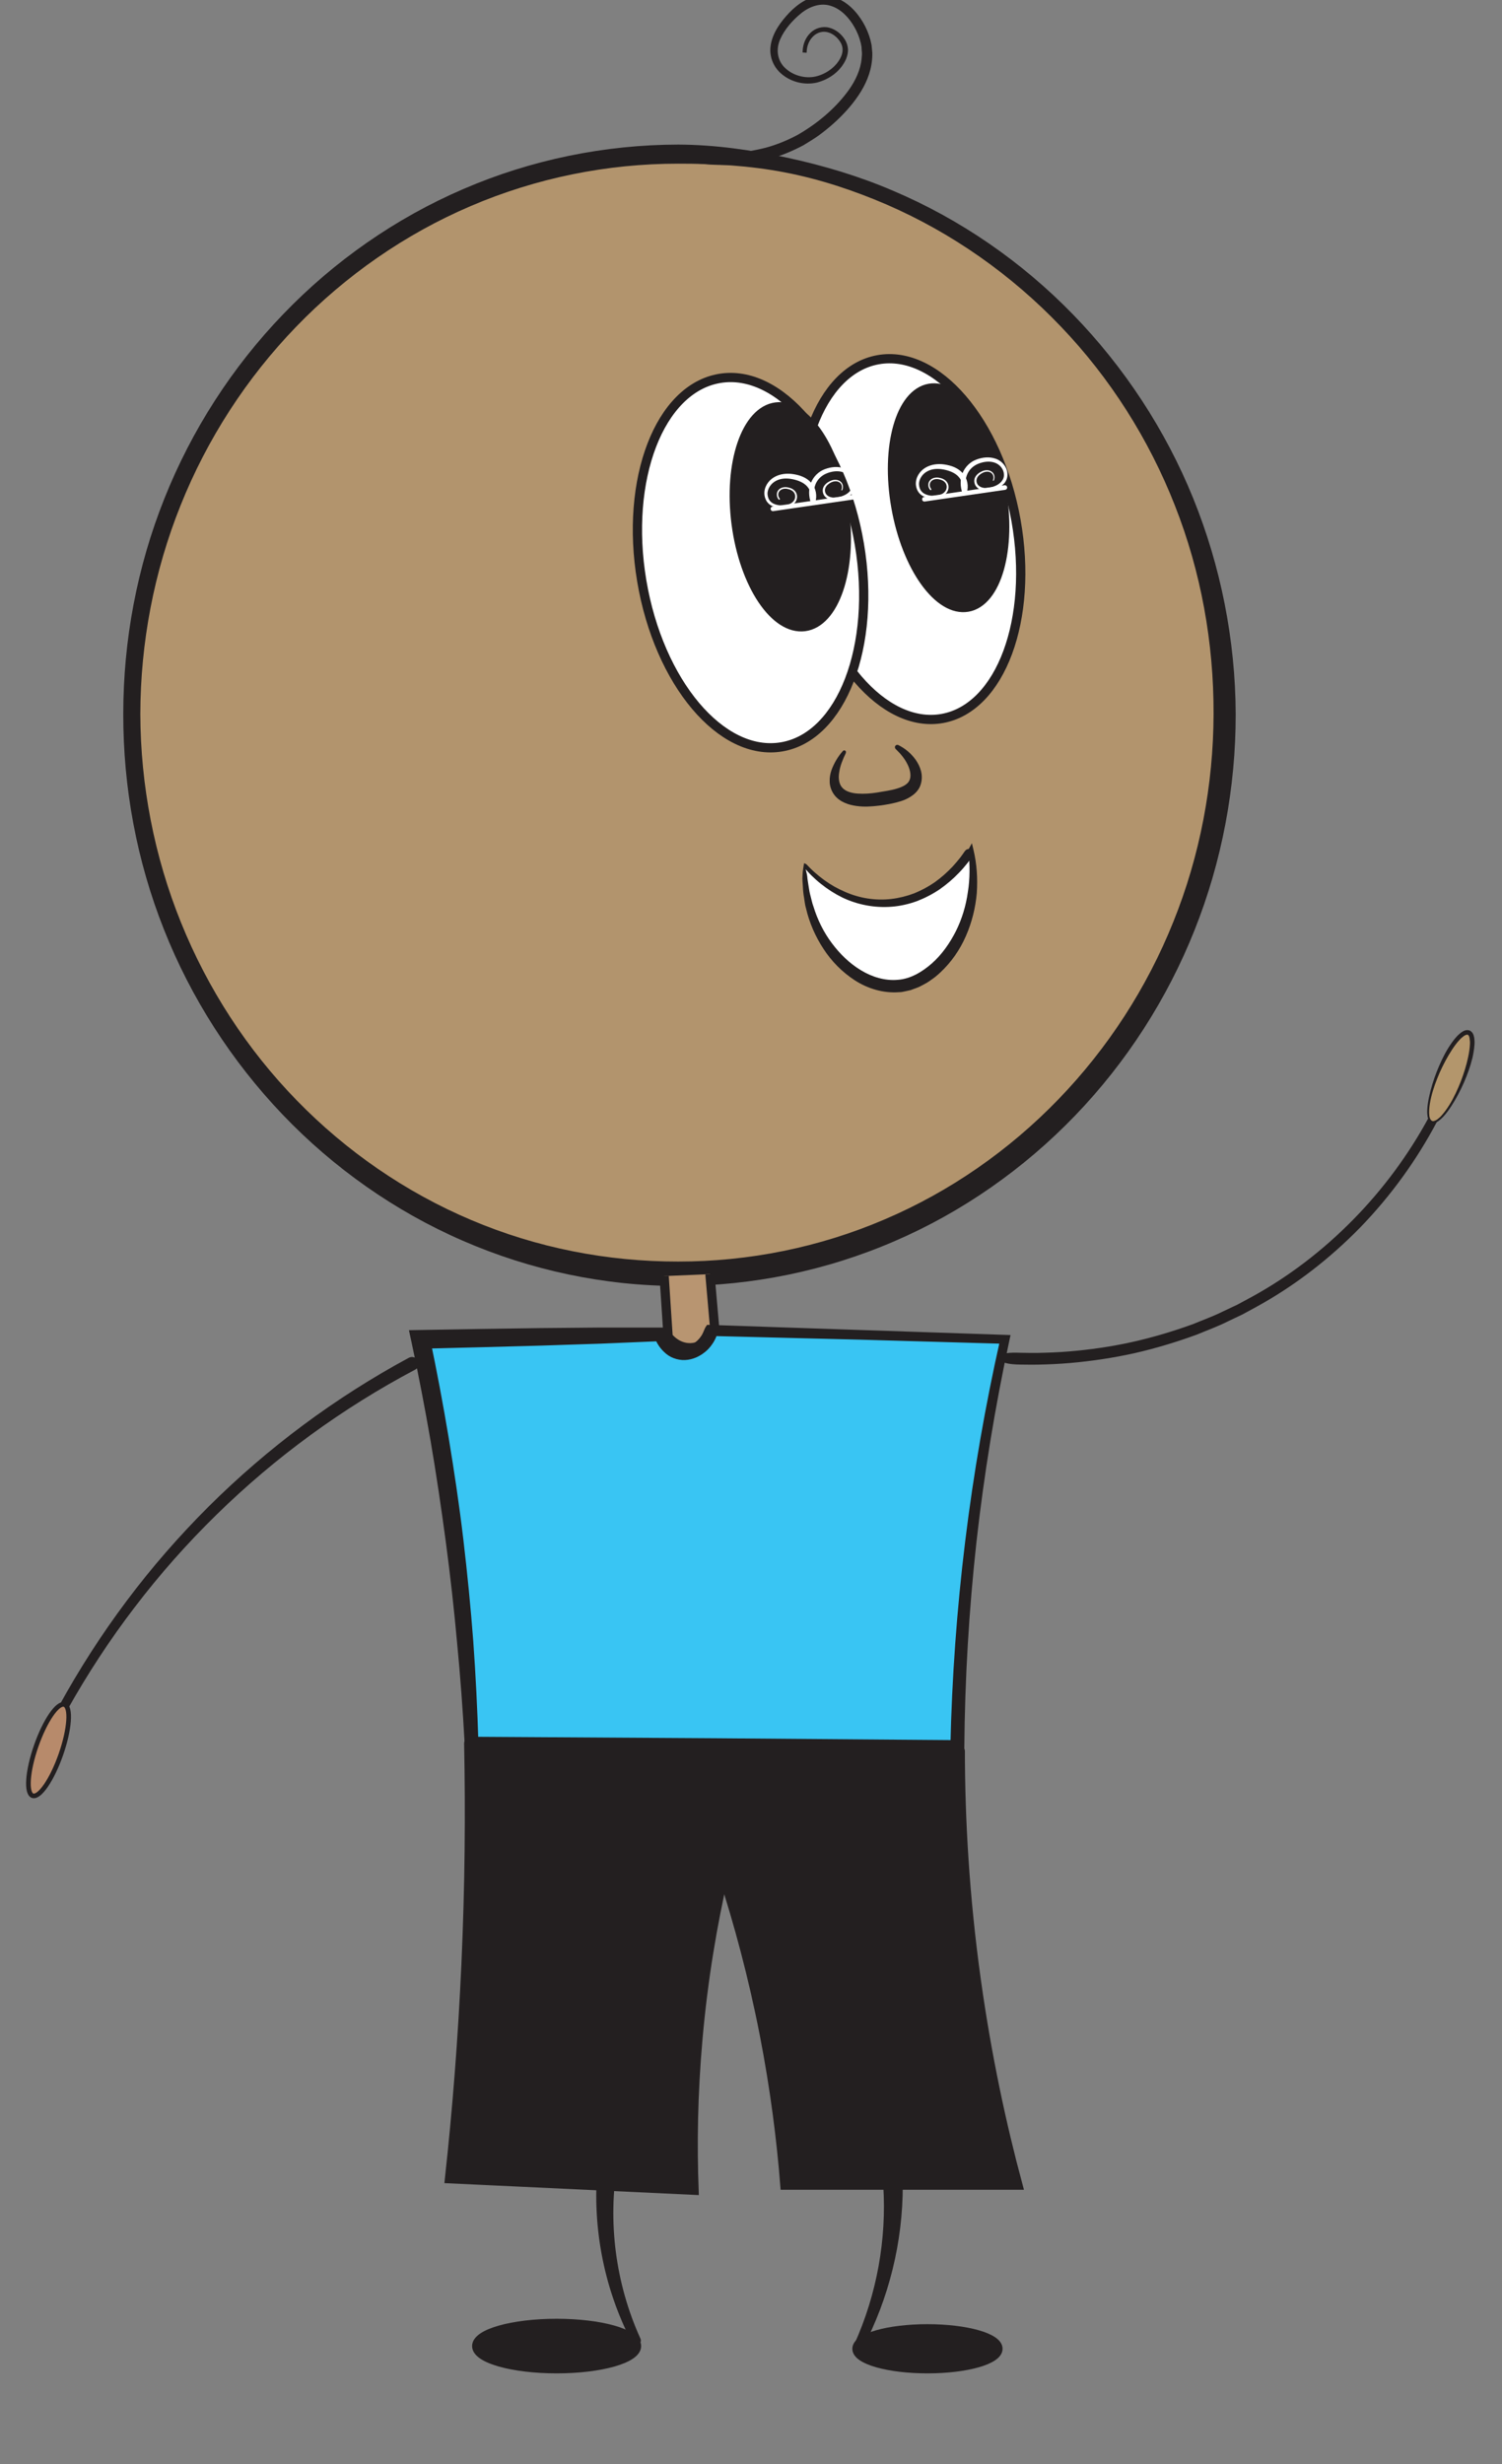<?xml version="1.0" encoding="utf-8"?>
<!-- Generator: Adobe Illustrator 24.1.2, SVG Export Plug-In . SVG Version: 6.00 Build 0)  -->
<svg version="1.1" xmlns="http://www.w3.org/2000/svg" xmlns:xlink="http://www.w3.org/1999/xlink" x="0px" y="0px"
	 viewBox="0 0 222 364" style="enable-background:new 0 0 222 364;" xml:space="preserve">
<rect x="0" y="0" width="222" height="364" fill="#808080" stroke="none"/>
<style type="text/css">
	.st0{fill:none;}
	.st1{fill:#FFCC1F;}
	.st2{fill:#8A5D3B;stroke:#231F20;stroke-width:3.771;stroke-miterlimit:10;}
	.st3{fill:#FFFFFF;stroke:#231F20;stroke-width:1.886;stroke-miterlimit:10;}
	.st4{fill:none;stroke:#231F20;stroke-width:0.943;stroke-linecap:round;stroke-miterlimit:10;}
	.st5{fill:#FFFFFF;stroke:#231F20;stroke-width:0.943;stroke-miterlimit:10;}
	.st6{fill:#EC3292;stroke:#231F20;stroke-width:3.771;stroke-linecap:round;stroke-miterlimit:10;}
	.st7{fill:none;stroke:#231F20;stroke-width:1.886;stroke-miterlimit:10;}
	.st8{fill:#7ED2F6;stroke:#231F20;stroke-width:1.886;stroke-miterlimit:10;}
	.st9{fill:#231F20;}
	.st10{fill:#C3996B;}
	.st11{fill:none;stroke:#FFFFFF;stroke-width:0.943;stroke-linecap:round;stroke-miterlimit:10;}
	.st12{fill:none;stroke:#231F20;stroke-width:3.771;stroke-linecap:round;stroke-miterlimit:10;}
	.st13{fill:none;stroke:#231F20;stroke-width:2.829;stroke-linecap:round;stroke-miterlimit:10;}
	.st14{fill:#231F20;stroke:#231F20;stroke-width:1.01;stroke-miterlimit:10;}
	.st15{fill:#8A5D3B;stroke:#231F20;stroke-width:0.943;stroke-miterlimit:10;}
	.st16{fill:none;stroke:#231F20;stroke-width:1.885;stroke-miterlimit:10;}
	.st17{fill:#B2946D;}
	.st18{fill:#B89571;stroke:#231F20;stroke-width:0.939;stroke-miterlimit:10;}
	.st19{fill:#FFFFFF;stroke:#231F20;stroke-width:0.939;stroke-miterlimit:10;}
	.st20{fill:#FFFFFF;}
	.st21{fill:#39C5F3;}
	.st22{fill:#231F20;stroke:#231F20;stroke-width:0.939;stroke-linecap:round;stroke-miterlimit:10;}
	.st23{fill:#231F20;stroke:#231F20;stroke-width:0.939;stroke-miterlimit:10;}
	.st24{fill:#B78A6B;stroke:#231F20;stroke-width:0.469;stroke-linecap:round;stroke-miterlimit:10;}
	.st25{fill:#B3966C;}
	.st26{fill:#FFFFFF;stroke:#FFFFFF;stroke-width:0.469;stroke-linecap:round;stroke-miterlimit:10;}
	.st27{opacity:0.12;fill:url(#);}
	.st28{fill:#D7C1B4;}
	.st29{fill:#D7C1B4;stroke:#231F20;stroke-width:1.128;stroke-linecap:round;stroke-miterlimit:10;}
	.st30{fill:#D7C1B3;stroke:#231F20;stroke-width:1.128;stroke-miterlimit:10;}
	.st31{fill:#D7C1B3;stroke:#231F20;stroke-width:6.769;stroke-miterlimit:10;}
	.st32{fill:#E3E4E5;}
	.st33{fill:#231F20;stroke:#231F20;stroke-width:2.256;stroke-linecap:round;stroke-miterlimit:10;}
	.st34{fill:none;stroke:#FFFFFF;stroke-width:1.128;stroke-linecap:round;stroke-miterlimit:10;}
	.st35{fill:#231F20;stroke:#231F20;stroke-width:2.256;stroke-miterlimit:10;}
	.st36{fill:none;stroke:#231F20;stroke-width:2.256;stroke-linecap:round;stroke-miterlimit:10;}
	.st37{fill:#81D3F6;stroke:#231F20;stroke-width:2.256;stroke-linecap:round;stroke-miterlimit:10;}
	.st38{fill:#D7C1B3;stroke:#231F20;stroke-width:2.256;stroke-miterlimit:10;}
	.st39{fill:none;stroke:#231F20;stroke-width:1.738;stroke-miterlimit:10;}
	.st40{fill:#B89571;stroke:#231F20;stroke-width:1.367;stroke-miterlimit:10;}
	.st41{fill:#FFFFFF;stroke:#231F20;stroke-width:1.367;stroke-miterlimit:10;}
	.st42{fill:#231F20;stroke:#231F20;stroke-width:1.367;stroke-linecap:round;stroke-miterlimit:10;}
	.st43{fill:#231F20;stroke:#231F20;stroke-width:1.367;stroke-miterlimit:10;}
	.st44{fill:#B78A6B;stroke:#231F20;stroke-width:0.683;stroke-linecap:round;stroke-miterlimit:10;}
	.st45{fill:#FFFFFF;stroke:#FFFFFF;stroke-width:0.683;stroke-linecap:round;stroke-miterlimit:10;}
	.st46{fill:none;stroke:#231F20;stroke-width:2;stroke-linecap:round;stroke-miterlimit:10;}
	.st47{clip-path:url(#SVGID_8_);}
	.st48{clip-path:url(#SVGID_10_);fill:#F075AC;}
	.st49{fill:#B9744A;}
	.st50{fill:#F9DFD3;}
	.st51{fill:#F9DFD3;stroke:#231F20;stroke-miterlimit:10;}
	.st52{fill:#231F20;stroke:#231F20;stroke-width:4;stroke-miterlimit:10;}
	.st53{fill:#231F20;stroke:#231F20;stroke-width:3;stroke-miterlimit:10;}
	.st54{clip-path:url(#SVGID_12_);}
	.st55{clip-path:url(#SVGID_14_);fill:#F075AC;}
</style>
<g id="Background">
</g>
<g id="SchmoHouse">
</g>
<g id="PinkHouse">
</g>
<g id="YellowHouse">
</g>
<g id="Layer_6">
</g>
<g id="Layer_5">
	<g>
		<g>
			<ellipse class="st17" cx="100.24" cy="105.46" rx="80.77" ry="82.7"/>
			<path class="st9" d="M182.64,105.46c0.01,10.9-2.04,21.82-6.09,31.96c-4.04,10.14-10.05,19.49-17.63,27.36
				c-7.57,7.87-16.7,14.27-26.75,18.59c-10.04,4.34-20.98,6.59-31.92,6.6c-10.94-0.01-21.87-2.33-31.88-6.7
				c-10.02-4.35-19.11-10.77-26.63-18.65c-7.52-7.88-13.51-17.2-17.51-27.32c-4.02-10.11-6.03-20.98-6.01-31.84
				c0-10.86,2.04-21.72,6.08-31.82c4.02-10.09,10.01-19.4,17.56-27.23c7.53-7.84,16.63-14.19,26.63-18.49
				c9.99-4.31,20.88-6.55,31.77-6.56c5.45,0.02,10.86,0.8,16.16,1.95c5.3,1.15,10.52,2.7,15.51,4.84c10,4.23,19.1,10.52,26.67,18.31
				c7.57,7.79,13.65,17.04,17.75,27.13C180.44,83.67,182.59,94.55,182.64,105.46z M179.37,105.46c0.03-10.5-1.86-21.01-5.72-30.79
				c-3.84-9.78-9.58-18.85-16.87-26.45c-7.28-7.62-16.06-13.81-25.75-18.01c-4.84-2.08-9.88-3.76-15.07-4.75
				c-5.19-1-10.47-1.29-15.72-1.28c-10.51-0.01-21.02,2.12-30.69,6.27c-9.67,4.13-18.48,10.26-25.79,17.83
				c-7.32,7.57-13.14,16.57-17.06,26.35c-3.93,9.77-5.94,20.3-5.96,30.85c0.03,10.54,2.07,21.07,6.02,30.82
				c3.94,9.75,9.77,18.75,17.11,26.26c7.33,7.53,16.14,13.6,25.79,17.67c9.65,4.1,20.11,6.15,30.57,6.13
				c10.46,0.01,20.91-2.1,30.53-6.23c9.63-4.1,18.39-10.2,25.67-17.73c7.29-7.53,13.09-16.49,16.99-26.22
				C177.35,126.44,179.34,115.96,179.37,105.46z"/>
		</g>
		<g>
			<path class="st9" d="M97.83,21.61c3.36,0.86,6.85,1.21,10.29,1.03c1.72-0.12,3.41-0.4,5.06-0.82c1.65-0.45,3.23-1.1,4.72-1.9
				c2.93-1.68,5.68-3.98,7.62-6.72c0.96-1.37,1.67-2.92,1.83-4.52c0.04-0.4,0.08-0.8,0.02-1.19l-0.04-0.6
				c-0.04-0.2-0.07-0.39-0.12-0.59c-0.19-0.79-0.51-1.56-0.91-2.27c-0.8-1.42-2-2.69-3.47-3.15c-1.46-0.5-3.08,0.02-4.37,1.04
				c-1.27,1.02-2.48,2.38-3.13,3.85c-0.68,1.47-0.46,3.2,0.73,4.29c1.15,1.09,2.92,1.59,4.49,1.24c1.57-0.36,3.09-1.45,3.75-2.91
				c0.33-0.73,0.33-1.52-0.11-2.19c-0.41-0.67-1.08-1.23-1.83-1.43c-0.75-0.21-1.57,0.02-2.14,0.57c-0.58,0.54-0.93,1.34-0.98,2.15
				l-0.02,0.3l-0.6-0.04l0.02-0.3c0.05-0.95,0.43-1.9,1.14-2.59c0.69-0.7,1.79-1.03,2.77-0.77c0.97,0.25,1.77,0.9,2.3,1.72
				c0.27,0.41,0.44,0.91,0.48,1.42c0.03,0.52-0.09,1.01-0.27,1.47c-0.79,1.8-2.44,3-4.29,3.49c-1.89,0.44-3.94-0.07-5.4-1.39
				c-0.73-0.66-1.26-1.57-1.44-2.57c-0.2-1,0.01-2.02,0.36-2.91c0.36-0.89,0.88-1.69,1.46-2.41c0.59-0.72,1.2-1.39,1.95-1.99
				c0.74-0.59,1.59-1.1,2.55-1.36c0.96-0.29,2.03-0.27,2.99,0.02c1.96,0.6,3.36,2.12,4.32,3.73c0.48,0.82,0.85,1.7,1.1,2.63
				c0.06,0.23,0.1,0.47,0.16,0.71l0.07,0.73c0.07,0.49,0.04,0.97,0,1.46c-0.17,1.94-0.98,3.73-2.02,5.27
				c-1.04,1.54-2.3,2.9-3.66,4.12c-0.68,0.61-1.39,1.18-2.13,1.73c-0.73,0.53-1.54,1.01-2.32,1.49c-1.63,0.87-3.34,1.58-5.11,2.06
				c-1.78,0.46-3.6,0.74-5.42,0.83c-3.65,0.16-7.28-0.34-10.75-1.38l-0.65-0.2l0.36-1.29L97.83,21.61z"/>
		</g>
		<path class="st40" d="M98.16,188.51c0.2,2.99,0.39,5.97,0.59,8.96c0.11,0.14,1.34,1.71,3.38,1.62c1.53-0.07,2.9-1.04,3.53-2.5
			c-0.24-2.79-0.49-5.58-0.73-8.37"/>
		<g>
			
				<ellipse transform="matrix(0.984 -0.176 0.176 0.984 -11.921 24.929)" class="st41" cx="134.58" cy="79.67" rx="15.89" ry="26.93"/>
			
				<ellipse transform="matrix(0.986 -0.166 0.166 0.986 -12.252 19.547)" class="st41" cx="110.94" cy="83.15" rx="16.31" ry="27.6"/>
		</g>
		<g>
			<path class="st9" d="M125.01,111.26c-0.44,0.91-0.84,1.87-0.97,2.81c-0.17,0.94-0.01,1.83,0.49,2.33
				c0.48,0.52,1.33,0.77,2.25,0.83c0.92,0.06,1.9,0,2.88-0.16c0.99-0.18,2.04-0.3,2.91-0.58c0.89-0.26,1.62-0.66,1.85-1.22
				c0.28-0.58,0.14-1.5-0.27-2.32c-0.4-0.84-1.03-1.6-1.76-2.3l-0.01-0.01c-0.14-0.14-0.15-0.36-0.01-0.5
				c0.11-0.12,0.28-0.14,0.42-0.07c0.99,0.49,1.87,1.22,2.55,2.17c0.65,0.94,1.19,2.22,0.74,3.65c-0.21,0.71-0.74,1.28-1.27,1.65
				c-0.54,0.38-1.1,0.64-1.65,0.81c-1.12,0.35-2.15,0.52-3.22,0.66c-1.09,0.13-2.2,0.22-3.36,0.05c-0.57-0.08-1.16-0.21-1.74-0.47
				c-0.57-0.25-1.15-0.64-1.56-1.21c-0.4-0.55-0.63-1.22-0.65-1.86c-0.03-0.64,0.08-1.23,0.27-1.77c0.4-1.07,0.96-2.01,1.69-2.82
				c0.1-0.11,0.26-0.11,0.36-0.02c0.09,0.08,0.11,0.2,0.06,0.3L125.01,111.26z"/>
		</g>
		<g>
			<path class="st20" d="M118.93,127.79c0.61,0.74,5.31,6.21,12.64,5.61c7.45-0.61,11.44-7,11.93-7.82
				c1.9,10.3-4.1,19.17-10.35,20.04C126.6,146.55,118.57,138.88,118.93,127.79z"/>
			<path class="st9" d="M118.84,127.53c0.12,0.02,0.33,0.1,0.44,0.23l0.17,0.18l0.31,0.32c0.21,0.21,0.43,0.41,0.65,0.61
				c0.45,0.39,0.91,0.77,1.39,1.12c0.96,0.7,2,1.29,3.08,1.75c2.15,0.95,4.53,1.33,6.85,1.06c1.16-0.14,2.29-0.42,3.38-0.83
				c1.08-0.44,2.11-0.99,3.06-1.65c0.95-0.68,1.83-1.46,2.63-2.31c0.4-0.43,0.77-0.88,1.14-1.34c0.17-0.24,0.35-0.47,0.51-0.71
				c0.17-0.24,0.29-0.5,0.74-0.56l0,0l0.46-0.84l0.23,0.97c0.5,2.08,0.64,4.26,0.49,6.42c-0.19,2.16-0.72,4.3-1.6,6.31
				c-0.87,2.01-2.15,3.87-3.79,5.4c-0.41,0.38-0.84,0.75-1.31,1.06c-0.45,0.35-0.95,0.62-1.46,0.88c-0.49,0.29-1.07,0.44-1.6,0.66
				l-0.86,0.19c-0.28,0.07-0.57,0.12-0.87,0.12c-2.35,0.18-4.65-0.54-6.53-1.75c-1.88-1.22-3.46-2.83-4.65-4.67
				c-1.2-1.83-2.08-3.86-2.57-5.97c-0.16-0.52-0.2-1.06-0.29-1.59c-0.1-0.53-0.15-1.06-0.17-1.6c-0.02-0.56-0.11-1.01-0.05-1.69
				C118.63,128.65,118.77,128.04,118.84,127.53z M119.02,128.06c0.08,0.54,0.24,0.98,0.29,1.38c0.02,0.37,0.13,0.96,0.2,1.45
				c0.07,0.51,0.16,1.02,0.3,1.51c0.14,0.49,0.22,1,0.41,1.48c0.59,1.95,1.5,3.8,2.7,5.41c1.2,1.61,2.64,3.03,4.33,4.04
				c1.67,1.02,3.6,1.58,5.44,1.41c1.85-0.12,3.6-1.15,5.05-2.43c1.47-1.3,2.63-2.96,3.54-4.75c0.9-1.8,1.49-3.76,1.77-5.77
				c0.33-2.01,0.31-4.07,0.08-6.13l0.68,0.12l0,0c0.13,0.45-0.07,0.7-0.26,0.96c-0.18,0.26-0.37,0.51-0.56,0.76
				c-0.39,0.49-0.8,0.97-1.24,1.42c-0.87,0.91-1.83,1.73-2.86,2.45c-1.05,0.71-2.17,1.29-3.36,1.75c-1.19,0.43-2.44,0.72-3.7,0.82
				c-2.52,0.21-5.09-0.28-7.34-1.36c-1.12-0.55-2.18-1.23-3.14-2c-0.49-0.38-0.95-0.8-1.39-1.23c-0.22-0.22-0.44-0.44-0.64-0.67
				l-0.31-0.35c-0.04-0.05-0.12-0.14-0.13-0.16C118.89,128.19,119,128.15,119.02,128.06z"/>
		</g>
		<g>
			<g>
				<path class="st21" d="M105.12,196.54c14.47,0.44,28.94,0.88,43.41,1.32c-1.99,9.01-3.77,19.03-5.05,29.97
					c-1.27,10.92-1.85,21.07-1.98,30.29c-23.93-0.17-47.87-0.33-71.8-0.5c-0.38-9.28-1.16-19.32-2.5-29.98
					c-1.35-10.7-3.09-20.65-5.03-29.77c11.83-0.25,23.66-0.5,35.49-0.75c0.04,0.13,0.79,2.26,2.69,2.71
					C102.2,200.24,104.42,198.92,105.12,196.54z"/>
				<path class="st9" d="M104.52,195.71l44.03,1.48l0.81,0.03l-0.17,0.79c-2.13,9.88-3.76,19.86-4.88,29.9
					c-1.1,10.04-1.7,20.13-1.78,30.22l-0.01,1.02l-1.02-0.01l-35.9-0.22l-35.9-0.28l-0.01,0l-0.96-0.01l-0.05-0.97
					c-0.27-5-0.64-10-1.12-14.98c-0.45-4.99-1.01-9.96-1.67-14.93c-0.67-4.96-1.39-9.91-2.24-14.85c-0.85-4.93-1.8-9.85-2.85-14.74
					l-0.36-1.66l1.7-0.03l8.87-0.15l8.87-0.13l8.87-0.08l8.87,0h0.01h0.74l0.25,0.7c0.21,0.59,0.64,1.25,1.12,1.62
					c0.48,0.38,1.03,0.52,1.65,0.44c0.61-0.07,1.22-0.4,1.71-0.86c0.24-0.23,0.45-0.5,0.63-0.79c0.08-0.15,0.17-0.3,0.23-0.46
					l0.18-0.42C104.24,196.09,104.38,195.89,104.52,195.71z M105.72,197.37c0.07,0.03,0.14,0.02,0.17,0c0.01,0.01,0.04-0.05,0.02,0
					l-0.08,0.18c-0.1,0.24-0.22,0.47-0.35,0.69c-0.27,0.44-0.59,0.86-0.97,1.22c-0.77,0.71-1.74,1.26-2.84,1.41
					c-1.09,0.17-2.34-0.16-3.2-0.87c-0.87-0.72-1.41-1.55-1.79-2.58l0.99,0.7l-0.01,0l-8.87,0.37l-8.87,0.29l-8.87,0.24l-8.87,0.22
					l1.34-1.69c1.04,4.94,1.97,9.89,2.8,14.87c0.82,4.98,1.57,9.97,2.16,14.97c0.59,5.01,1.09,10.03,1.47,15.05
					c0.36,5.03,0.61,10.06,0.76,15.1l-1.02-0.98h0.01l35.9,0.22l35.9,0.28l-1.03,1.01c0.44-20.32,2.93-40.58,7.4-60.38l0.64,0.82
					l-21.46-0.61L105.72,197.37z"/>
			</g>
			<path class="st42" d="M69.28,257.52c0.21,10.25,0.12,21.15-0.4,32.62c-0.5,11.17-1.35,21.75-2.44,31.71
				c12.05,0.57,24.09,1.14,36.14,1.7c-0.25-6.64-0.16-14.15,0.57-22.34c0.79-8.98,2.19-17.04,3.78-24.01
				c2.22,6.85,4.35,14.67,6.05,23.38c1.56,8.03,2.5,15.49,3.03,22.22c11.48,0,22.96,0,34.44,0c-2.39-8.87-4.58-19-6.15-30.24
				c-1.74-12.49-2.36-23.91-2.37-33.9"/>
		</g>
		<g>
			<path class="st9" d="M93.43,346.08c-4.27-8.16-6.07-17.68-5-26.99c0.09-0.79,0.8-1.36,1.59-1.27s1.36,0.8,1.27,1.59
				c0,0.03-0.01,0.06-0.01,0.08c-1.49,8.66-0.32,17.84,3.38,25.98c0.16,0.34,0,0.75-0.34,0.91
				C93.99,346.53,93.6,346.39,93.43,346.08z"/>
		</g>
		<ellipse class="st43" cx="137.08" cy="346.97" rx="10.42" ry="2.95"/>
		<g>
			<path class="st9" d="M126.28,346.28c3.32-7.36,4.78-15.47,4.27-23.41c-0.05-0.79,0.55-1.48,1.35-1.53
				c0.79-0.05,1.48,0.55,1.53,1.35c0,0.03,0,0.06,0,0.08v0.01c0.02,8.42-2.05,16.76-5.92,24.1c-0.18,0.33-0.59,0.46-0.92,0.29
				C126.26,347,126.13,346.61,126.28,346.28z"/>
		</g>
		<ellipse class="st43" cx="82.27" cy="346.57" rx="11.81" ry="3.35"/>
		<g>
			<path class="st9" d="M8.73,252c2.96-5.4,6.3-10.59,9.99-15.51c3.69-4.93,7.75-9.58,12.11-13.93
				c8.74-8.69,18.73-16.12,29.59-21.98c0.49-0.26,1.09-0.08,1.35,0.4c0.26,0.49,0.08,1.09-0.4,1.35l-0.01,0
				c-10.74,5.68-20.66,12.91-29.35,21.42c-4.35,4.25-8.39,8.81-12.08,13.65c-3.7,4.83-7.04,9.94-10.01,15.25
				c-0.18,0.33-0.6,0.45-0.93,0.26C8.67,252.74,8.55,252.33,8.73,252z"/>
		</g>
		
			<ellipse transform="matrix(0.33 -0.944 0.944 0.33 -239.321 179.945)" class="st44" cx="7.15" cy="258.62" rx="7.13" ry="1.93"/>
		<g>
			<path class="st9" d="M148.54,199.94c0.8-0.16,1.58-0.12,2.37-0.1c0.79,0.02,1.57,0.02,2.36,0.02c1.57-0.03,3.15-0.09,4.72-0.22
				c3.14-0.26,6.26-0.71,9.34-1.39c3.07-0.69,6.1-1.59,9.06-2.67c1.45-0.61,2.94-1.13,4.35-1.84l2.14-1.01l2.08-1.12
				c5.53-3.02,10.58-6.91,15-11.4c4.43-4.49,8.22-9.61,11.23-15.17c0.18-0.33,0.59-0.46,0.93-0.28c0.33,0.18,0.45,0.59,0.28,0.92
				c-3.01,5.7-6.83,10.97-11.32,15.61c-4.51,4.62-9.66,8.62-15.32,11.73l-2.13,1.16l-2.19,1.04c-1.44,0.73-2.97,1.27-4.46,1.9
				c-3.03,1.12-6.13,2.05-9.27,2.77c-3.15,0.7-6.35,1.18-9.57,1.46c-1.61,0.14-3.22,0.21-4.84,0.24c-0.81,0-1.62,0.01-2.42-0.01
				c-0.81-0.01-1.62-0.04-2.41-0.28c-0.37-0.11-0.58-0.51-0.47-0.88c0.08-0.26,0.29-0.44,0.54-0.48L148.54,199.94z"/>
		</g>
		<g>
			
				<ellipse transform="matrix(0.383 -0.924 0.924 0.383 -14.793 296.11)" class="st25" cx="214.35" cy="159.13" rx="7.13" ry="1.93"/>
			<path class="st9" d="M217.22,152.23c0.5,0.25,0.6,0.72,0.67,1.05c0.05,0.35,0.07,0.7,0.04,1.04c-0.04,0.67-0.16,1.32-0.3,1.96
				c-0.31,1.27-0.76,2.5-1.28,3.69c-0.53,1.19-1.13,2.34-1.84,3.43c-0.35,0.54-0.73,1.07-1.18,1.56c-0.22,0.24-0.47,0.46-0.74,0.66
				c-0.27,0.18-0.63,0.37-1.03,0.23c-0.38-0.18-0.49-0.57-0.56-0.89c-0.05-0.33-0.07-0.67-0.05-0.99c0.03-0.66,0.13-1.3,0.27-1.93
				c0.27-1.27,0.66-2.51,1.13-3.72c0.48-1.2,1.02-2.39,1.71-3.51c0.35-0.55,0.72-1.1,1.17-1.6c0.22-0.25,0.48-0.49,0.76-0.7
				C216.28,152.31,216.68,152.06,217.22,152.23z M216.95,152.86c-0.1-0.05-0.35,0.02-0.58,0.18c-0.23,0.17-0.46,0.36-0.66,0.59
				c-0.42,0.45-0.79,0.96-1.13,1.49c-0.69,1.06-1.28,2.19-1.8,3.35c-0.5,1.17-0.95,2.37-1.25,3.61c-0.14,0.62-0.26,1.25-0.29,1.88
				c-0.02,0.31-0.01,0.63,0.03,0.93c0.05,0.29,0.17,0.59,0.39,0.7c0.23,0.08,0.53-0.05,0.77-0.22c0.24-0.18,0.48-0.39,0.68-0.63
				c0.42-0.47,0.78-0.99,1.12-1.53c0.67-1.09,1.2-2.25,1.67-3.43c0.46-1.19,0.84-2.41,1.1-3.64c0.13-0.62,0.23-1.24,0.26-1.85
				c0.02-0.31,0-0.61-0.05-0.89C217.18,153.13,217.06,152.9,216.95,152.86z"/>
		</g>
		
			<ellipse transform="matrix(0.985 -0.173 0.173 0.985 -10.604 25.353)" class="st43" cx="140.19" cy="73.53" rx="7.91" ry="16.41"/>
		
			<ellipse transform="matrix(0.992 -0.13 0.13 0.992 -8.913 15.778)" class="st43" cx="116.73" cy="76.35" rx="8.07" ry="16.35"/>
		<g>
			<path class="st45" d="M114.24,75.17c3.96-0.58,7.93-1.15,11.89-1.73"/>
			<g>
				<path class="st20" d="M119.84,74.24c-0.31-0.91-0.36-1.95,0.01-2.88c0.35-0.93,1.13-1.71,2.06-2.05
					c0.9-0.34,1.92-0.46,2.87-0.12c0.94,0.33,1.71,1.25,1.72,2.28c0.02,0.51-0.17,1.04-0.52,1.41c-0.35,0.37-0.78,0.61-1.22,0.77
					c-0.44,0.17-0.91,0.26-1.4,0.26c-0.47-0.01-1-0.13-1.37-0.5c-0.37-0.36-0.5-0.96-0.29-1.43c0.22-0.47,0.64-0.76,1.07-0.95
					c0.43-0.19,0.99-0.23,1.4,0.07c0.43,0.28,0.53,0.89,0.31,1.31l0,0c-0.02,0.03-0.06,0.05-0.09,0.03
					c-0.03-0.02-0.05-0.06-0.03-0.09c0.18-0.39,0.06-0.88-0.3-1.1c-0.35-0.23-0.81-0.18-1.19,0c-0.38,0.18-0.74,0.47-0.88,0.84
					c-0.14,0.37-0.04,0.8,0.25,1.06c0.6,0.54,1.6,0.4,2.36,0.09c0.8-0.3,1.46-0.95,1.38-1.76c-0.03-0.8-0.65-1.49-1.4-1.73
					c-0.77-0.25-1.65-0.13-2.42,0.19c-0.76,0.31-1.37,0.91-1.65,1.67c-0.29,0.76-0.26,1.62-0.02,2.42c0.05,0.18-0.05,0.37-0.23,0.43
					C120.09,74.51,119.9,74.41,119.84,74.24z"/>
			</g>
			<g>
				<path class="st20" d="M119.84,74.05c0.17-0.8-0.02-1.62-0.54-2.19c-0.51-0.58-1.33-0.9-2.16-1.07
					c-0.83-0.17-1.71-0.15-2.44,0.24c-0.72,0.36-1.28,1.14-1.26,1.95c0.02,0.41,0.16,0.81,0.44,1.1c0.28,0.29,0.68,0.45,1.1,0.53
					c0.82,0.14,1.83,0.04,2.34-0.62c0.24-0.32,0.29-0.78,0.09-1.14c-0.2-0.36-0.62-0.56-1.04-0.63c-0.42-0.08-0.88,0-1.15,0.32
					c-0.28,0.31-0.25,0.8,0.03,1.12c0.03,0.04,0.03,0.1-0.01,0.14c-0.04,0.03-0.1,0.03-0.14-0.01l-0.01-0.01
					c-0.33-0.36-0.38-0.99-0.04-1.38c0.33-0.4,0.89-0.49,1.35-0.41c0.46,0.08,0.96,0.28,1.23,0.73c0.27,0.44,0.22,1.03-0.07,1.44
					c-0.29,0.42-0.77,0.65-1.23,0.77c-0.47,0.11-0.95,0.12-1.42,0.05c-0.47-0.08-0.96-0.24-1.33-0.61c-0.37-0.36-0.56-0.87-0.6-1.36
					c-0.07-1.03,0.55-1.99,1.41-2.5c0.87-0.52,1.91-0.62,2.86-0.47c0.94,0.15,1.94,0.47,2.65,1.28c0.72,0.78,0.91,1.97,0.59,2.91
					l0,0.01c-0.06,0.18-0.25,0.28-0.43,0.21C119.9,74.39,119.8,74.22,119.84,74.05z"/>
			</g>
		</g>
		<g>
			<path class="st45" d="M136.63,73.75c3.96-0.58,7.93-1.15,11.89-1.73"/>
			<g>
				<path class="st20" d="M142.24,72.82c-0.31-0.91-0.36-1.95,0.01-2.88c0.35-0.93,1.13-1.71,2.06-2.05
					c0.9-0.34,1.92-0.46,2.87-0.12c0.94,0.33,1.71,1.25,1.72,2.28c0.02,0.51-0.17,1.04-0.52,1.41c-0.35,0.37-0.78,0.61-1.22,0.77
					c-0.44,0.17-0.91,0.26-1.4,0.26c-0.47-0.01-1-0.13-1.37-0.5c-0.37-0.36-0.5-0.96-0.29-1.43c0.22-0.47,0.64-0.76,1.07-0.95
					c0.43-0.19,0.99-0.23,1.4,0.07c0.43,0.28,0.53,0.89,0.31,1.31l0,0c-0.02,0.03-0.06,0.05-0.09,0.03
					c-0.03-0.02-0.05-0.06-0.03-0.09c0.18-0.39,0.06-0.88-0.3-1.1c-0.35-0.23-0.81-0.18-1.19,0c-0.38,0.18-0.74,0.47-0.88,0.84
					c-0.14,0.37-0.04,0.8,0.25,1.06c0.6,0.54,1.6,0.4,2.36,0.09c0.8-0.3,1.46-0.95,1.38-1.76c-0.03-0.8-0.65-1.49-1.4-1.73
					c-0.77-0.25-1.65-0.13-2.42,0.19c-0.76,0.31-1.37,0.91-1.65,1.67c-0.29,0.76-0.26,1.62-0.02,2.42c0.05,0.18-0.05,0.37-0.23,0.43
					C142.48,73.09,142.3,72.99,142.24,72.82z"/>
			</g>
			<g>
				<path class="st20" d="M142.23,72.63c0.17-0.8-0.02-1.62-0.54-2.19c-0.51-0.58-1.33-0.9-2.16-1.07
					c-0.83-0.17-1.71-0.15-2.44,0.24c-0.72,0.36-1.28,1.14-1.26,1.95c0.02,0.41,0.16,0.81,0.44,1.1c0.28,0.29,0.68,0.45,1.1,0.53
					c0.82,0.14,1.83,0.04,2.34-0.62c0.24-0.32,0.29-0.78,0.09-1.14c-0.2-0.36-0.62-0.56-1.04-0.63c-0.42-0.08-0.88,0-1.15,0.32
					c-0.28,0.31-0.25,0.8,0.03,1.12c0.03,0.04,0.03,0.1-0.01,0.14c-0.04,0.03-0.1,0.03-0.14-0.01l-0.01-0.01
					c-0.33-0.36-0.38-0.99-0.04-1.38c0.33-0.4,0.89-0.49,1.35-0.41c0.46,0.08,0.96,0.28,1.23,0.73c0.27,0.44,0.22,1.03-0.07,1.44
					c-0.29,0.42-0.77,0.65-1.23,0.77c-0.47,0.11-0.95,0.12-1.42,0.05c-0.47-0.08-0.96-0.24-1.33-0.61c-0.37-0.36-0.56-0.87-0.6-1.36
					c-0.07-1.03,0.55-1.99,1.41-2.5c0.87-0.52,1.91-0.62,2.86-0.47c0.94,0.15,1.94,0.47,2.65,1.28c0.72,0.78,0.91,1.97,0.59,2.91
					l0,0.01c-0.06,0.18-0.25,0.28-0.43,0.21C142.29,72.96,142.19,72.79,142.23,72.63z"/>
			</g>
		</g>
	</g>
</g>
</svg>
